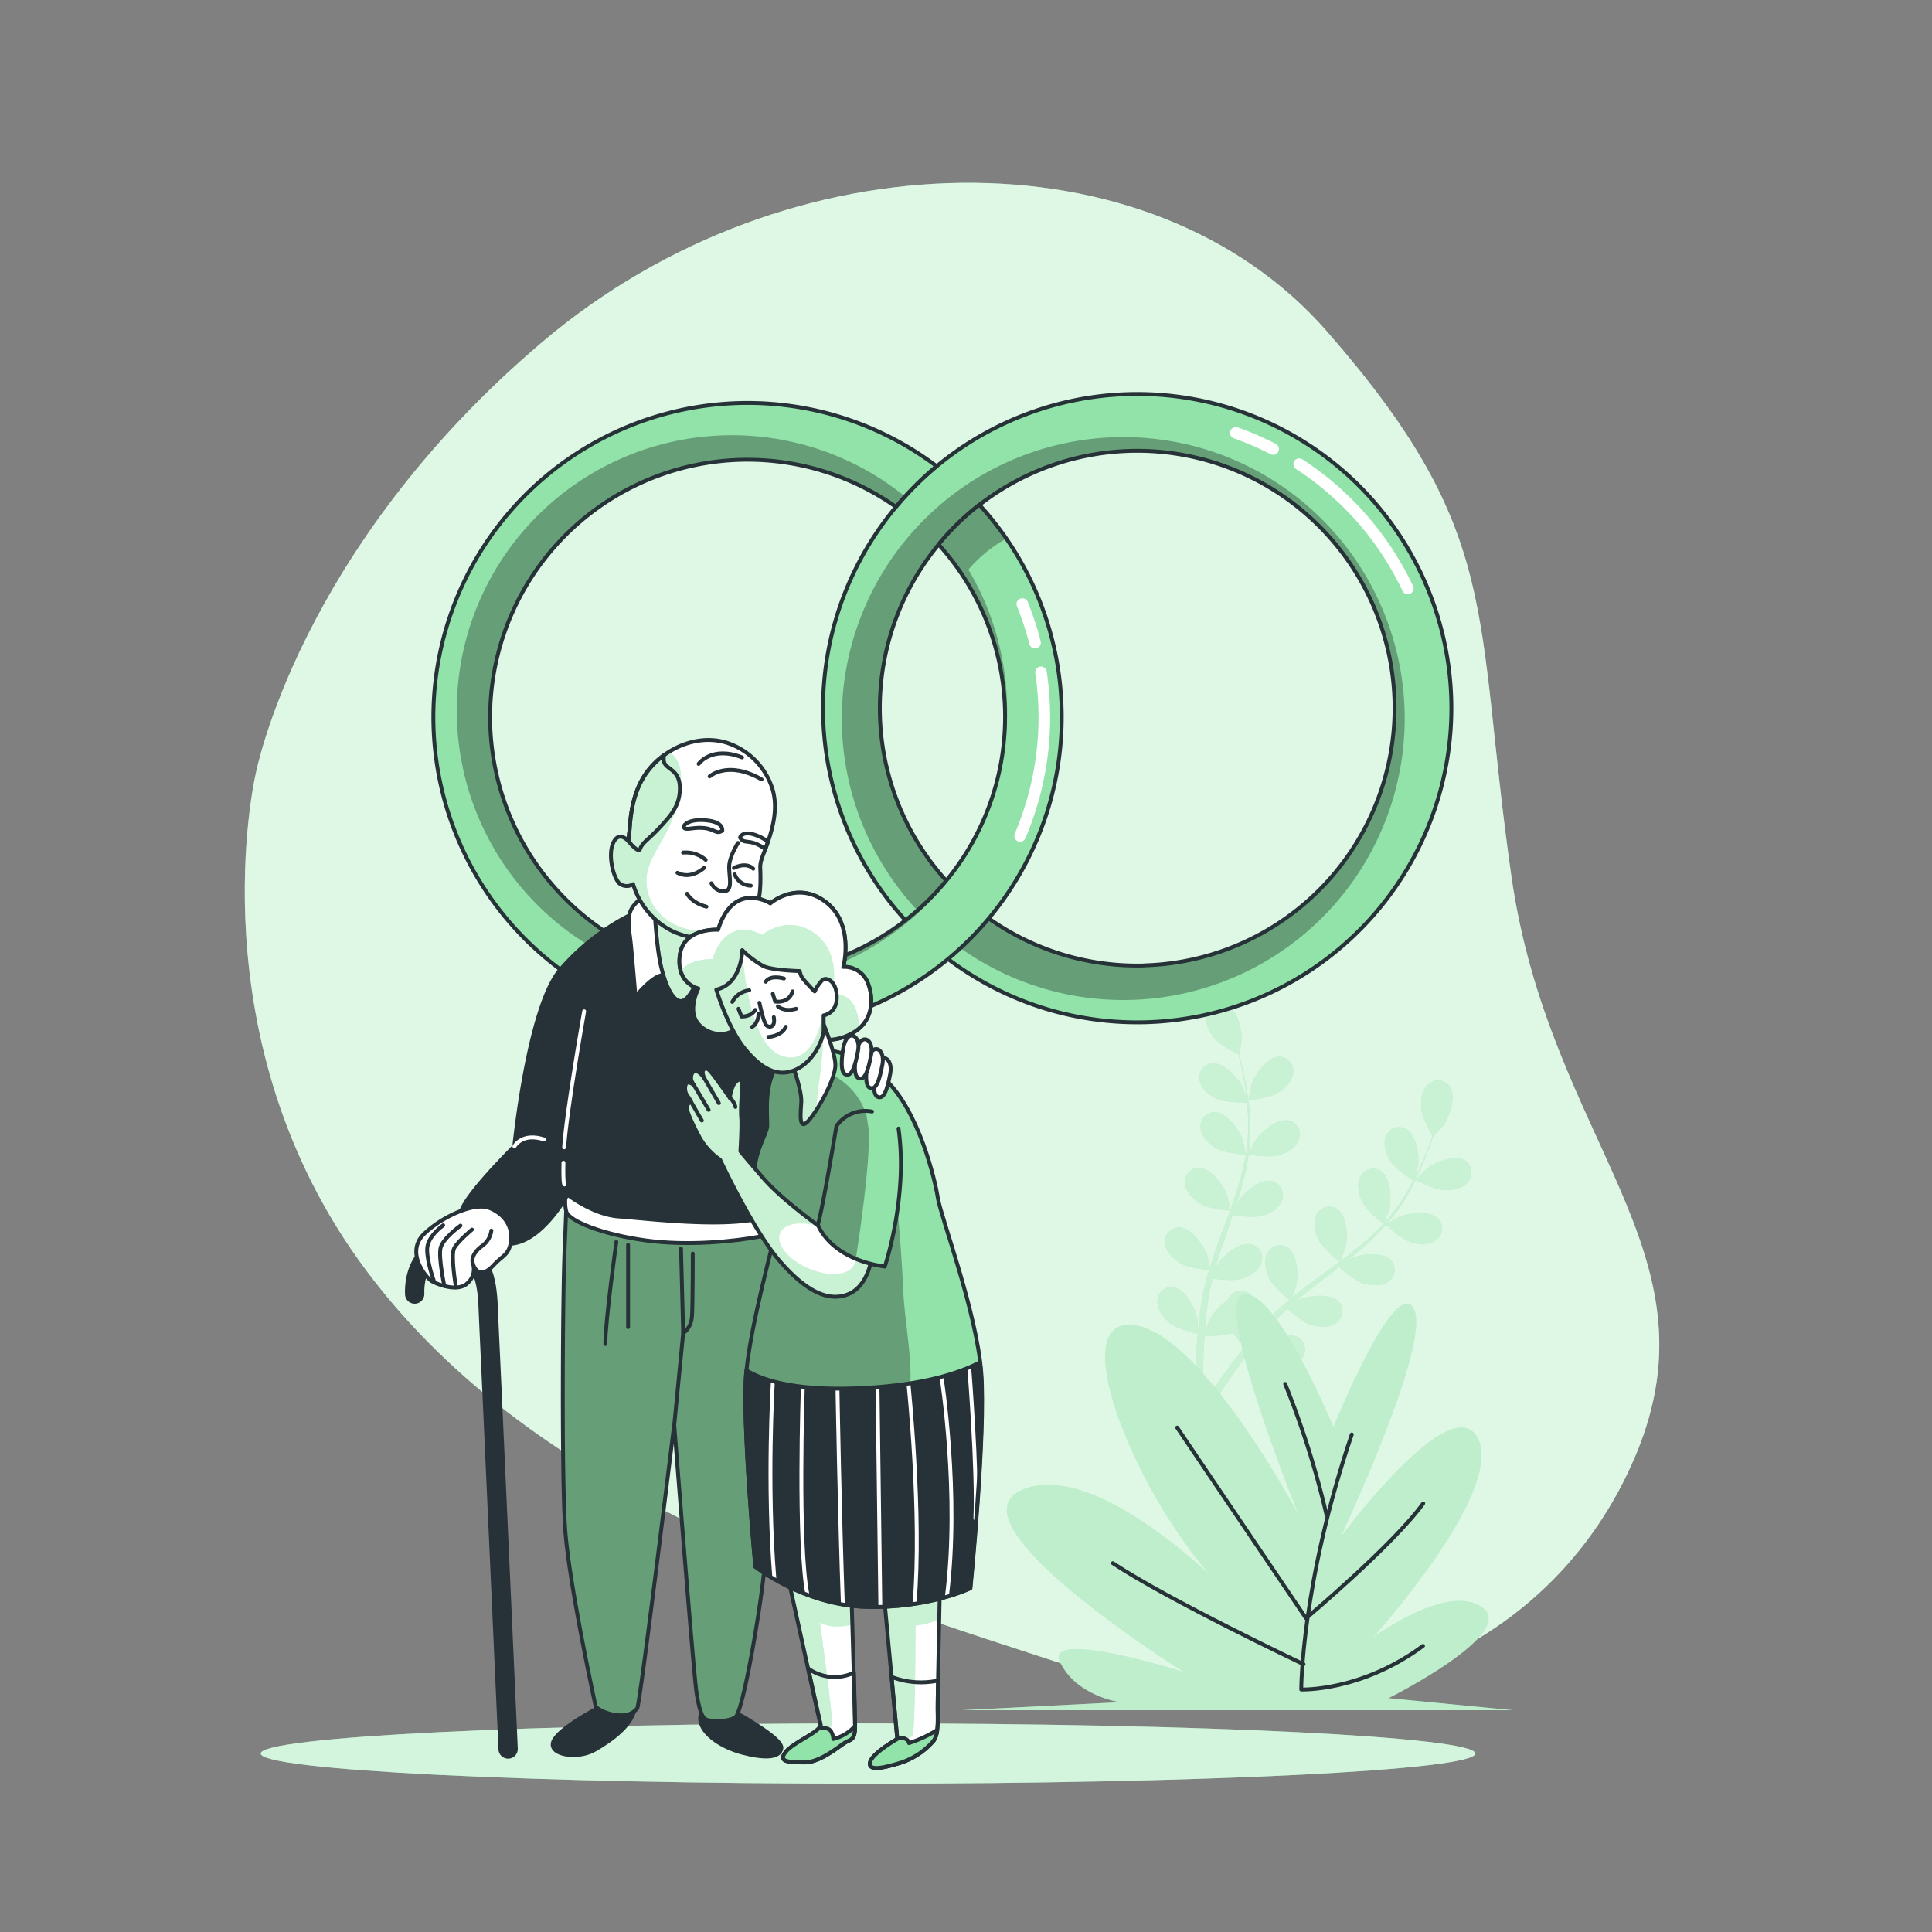 <svg xmlns="http://www.w3.org/2000/svg" xmlns:xlink="http://www.w3.org/1999/xlink" viewBox="0 0 500 500"><rect x="0" y="0" width="500" height="500" fill="#808080" stroke="none"/><defs><clippath id="clip-path"><path d="M291.89,102a81.31,81.31,0,1,0,83.69,78.86A81.32,81.32,0,0,0,291.89,102Zm4.39,147.86a66.61,66.61,0,1,1,64.61-68.57A66.61,66.61,0,0,1,296.28,249.83Z" style="fill:#92E3A9;stroke:#263238;stroke-linecap:round;stroke-linejoin:round"></path></clippath><clippath id="clip-path-2"><path d="M274.74,183.18a81.31,81.31,0,1,1-32.35-62.53,81.76,81.76,0,0,0-10.53,10.52,66.61,66.61,0,1,0,2.49,107A67.06,67.06,0,0,0,244.9,227.9a66.54,66.54,0,0,0-2-87,66.13,66.13,0,0,1,10.55-10.27A81,81,0,0,1,274.74,183.18Z" style="fill:#92E3A9;stroke:#263238;stroke-linecap:round;stroke-linejoin:round"></path></clippath><clippath id="clip-path-3"><path d="M146.71,307.48s-.15,5.72-.61,16.37-.78,57.6.15,71.66,7.72,45.25,7.88,46,4.17,2.93,8,2.31a5.11,5.11,0,0,0,2.78-1.69c.77-1.24,9.57-73.51,9.57-73.51s5,64.65,5.8,69.59,1.54,6.33,2.47,6.8,5.56.77,7.57-.62,6.86-29.91,7.63-39.94,5.11-46.72,4.9-60.32c-.27-18.66-1.39-32.58-1.39-32.58S166.48,315.05,146.71,307.48Z" style="fill:#92E3A9;stroke:#263238;stroke-linecap:round;stroke-linejoin:round"></path></clippath><clippath id="clip-path-4"><path d="M169.29,233.22s.4,10.33,1.61,16.1,3.76,11.54,6.57,9.26,8.45-16.64,8.72-17.17-5.77-.81-10.06-4A30.86,30.86,0,0,0,169.29,233.22Z" style="fill:#fff;stroke:#263238;stroke-linecap:round;stroke-linejoin:round"></path></clippath><clippath id="clip-path-5"><path d="M169.68,197.24c-4.84,4.63-6.34,10.7-6.74,17.35,0,.56-.5,2.86-.17,3.27,0,0-2.41-3.07-4,.14s0,9.36,1.6,10.69a3.07,3.07,0,0,0,3.48.14,20.09,20.09,0,0,0,8.95,11.49c5.92,3.51,16.13,3.9,21-1.76,3.11-3.64,3.13-9.48,2.95-14-.06-1.63.78-3.35,1.34-4.84,1.8-4.83,3.33-10.15,1.9-15.27a18.35,18.35,0,0,0-11.25-12c-6.17-2.25-13.1-.25-18,3.87C170.34,196.62,170,196.93,169.68,197.24Z" style="fill:#fff;stroke:#263238;stroke-linecap:round;stroke-linejoin:round"></path></clippath><clippath id="clip-path-6"><path d="M185.85,240.62s-9-.62-9.92,6.66,4.8,8.53,4.8,8.53-2.63,5.11-.46,8.52,7.9,4.65,10.85,1.24l19.52,3.1A13.2,13.2,0,0,0,221,267.12c5.42-3.26,5.11-9.76,3.25-13.48a6.5,6.5,0,0,0-6-3.41s2.94-11-4.49-16.74-14.41.31-14.41.31S189.88,227.76,185.85,240.62Z" style="fill:#fff;stroke:#263238;stroke-linecap:round;stroke-linejoin:round"></path></clippath><clippath id="clip-path-7"><path d="M204,408.53s7.88,35.91,8.33,37.73-6.82,4.54-8.94,7.12.61,2.73,4.85,2.73,9.24-4.55,10.76-5.31,2.27-.75,2.27-4.24-.91-33.64-.91-33.64S209,410.8,204,408.53Z" style="fill:#fff;stroke:#263238;stroke-linecap:round;stroke-linejoin:round"></path></clippath><clippath id="clip-path-8"><path d="M228.89,414.13l3.33,35.92s-6.36,3.63-7,5.91,2.58,1.81,7.12.45a19,19,0,0,0,9.25-5.91c1.36-1.82,1.06-5.61,1.06-8.49s.6-31.51.6-31.51S235.1,414.89,228.89,414.13Z" style="fill:#fff;stroke:#263238;stroke-linecap:round;stroke-linejoin:round"></path></clippath><clippath id="clip-path-9"><path d="M210.64,271.92s-8.52.93-10.69,6-1.24,11.47-1.4,13.64-4,7.43-3.25,14.41,5.11,12.86,5,14.25-5.89,22.16-7.13,34.55,2.32,50.67,2.32,50.67,12.55,9.91,28.67,10.38,27-4.8,27-4.8,4-40,2.79-55.78S243.49,315,242.71,310s-5-22.46-13.48-30.52S212.5,271.3,210.64,271.92Z" style="fill:#92E3A9;stroke:#263238;stroke-linecap:round;stroke-linejoin:round"></path></clippath><clippath id="clip-path-10"><path d="M205.37,276.41s2.17,6,2,8.83-.77,7.91,2,4.65,6.82-10.84,6.82-14.25-3.57-11.93-3.57-11.93-2,5.58-3.87,8.21S205.37,276.41,205.37,276.41Z" style="fill:#fff;stroke:#263238;stroke-linecap:round;stroke-linejoin:round"></path></clippath><clippath id="clip-path-11"><path d="M213.12,318.18s-10.44-7.31-15.67-13.36-5.84-6.89-5.84-6.89.41-6.48.21-8.78.2-6.26.2-8.35-1.25-1.46-2.08-.21a9.37,9.37,0,0,0-1.05,3.55s-4.06-5.81-5.16-7-1.87-.33-1.87.33a4.35,4.35,0,0,0,.33,1.43s-1.32-2-2.42-1.65-1,2.09-.77,2.53.55,1,.55,1-1.65-1.32-2.09-.11a3.38,3.38,0,0,0,.55,3.08,4.52,4.52,0,0,1,.77,1.32,2,2,0,0,0-1,1.65c0,1.1,1.43,4.18,3.3,7.7a17.43,17.43,0,0,0,5.28,5.72s8.47,18.16,15.41,26.19,12.76,10.67,17.82,8.58,5.94-9.13,5.94-9.13Z" style="fill:#fff;stroke:#263238;stroke-linecap:round;stroke-linejoin:round"></path></clippath><clippath id="clip-path-12"><path d="M232.54,292.08c2.51,17.75-3.55,35.71-3.55,35.71-14.41-2.09-17.33-10.86-17.33-10.86,1.25-4,4.8-25.48,4.8-25.48a9.08,9.08,0,0,1,9.21-3.78" style="fill:#92E3A9;stroke:#263238;stroke-linecap:round;stroke-linejoin:round"></path></clippath><clippath id="clip-path-13"><path d="M251.08,411.06s4-40,2.79-55.78c-.07-.87-.17-1.76-.28-2.68-5.84,3-15.05,5.78-29.54,6.59-17.1.95-26.13-1.65-30.9-4.55,0,.06,0,.12,0,.17-1.24,12.4,2.32,50.67,2.32,50.67s12.55,9.91,28.67,10.38S251.08,411.06,251.08,411.06Z" style="fill:#263238;stroke:#263238;stroke-linecap:round;stroke-linejoin:round"></path></clippath><clippath id="clip-path-14"><path d="M185.38,256.12s3,9.91,7.29,15.18,8.67,7.75,13.48,5.42,7-8.21,7-10.07v-3.87s3.41-.47,3.41-4.65-2.64-5.42-3.72-4.49a10.53,10.53,0,0,0-2,2.94,42.4,42.4,0,0,1-3.25-3.56,5.46,5.46,0,0,1-.62-1.71s-6.82-.15-9.3-1.24a23.93,23.93,0,0,1-5.57-4.18S192.05,254.57,185.38,256.12Z" style="fill:#fff;stroke:#263238;stroke-linecap:round;stroke-linejoin:round"></path></clippath></defs><g id="background-simple"><path d="M66.14,200.47s-16,68.58,28.65,128.33,122.64,83,185.27,103.45,121.31-3.16,143.32-55.8-22.45-81-32.25-149.75-2-88.56-47.7-140.91-139.55-51.1-203,2.65S66.14,200.47,66.14,200.47Z" style="fill:#92E3A9"></path><path d="M66.14,200.47s-16,68.58,28.65,128.33,122.64,83,185.27,103.45,121.31-3.16,143.32-55.8-22.45-81-32.25-149.75-2-88.56-47.7-140.91-139.55-51.1-203,2.65S66.14,200.47,66.14,200.47Z" style="fill:#fff;opacity:0.7"></path></g><g id="Floor"><path d="M381.83,453.81c0,4.32-70.37,7.81-157.18,7.81s-157.18-3.49-157.18-7.81,70.37-7.8,157.18-7.8S381.83,449.5,381.83,453.81Z" style="fill:#92E3A9"></path><path d="M381.83,453.81c0,4.32-70.37,7.81-157.18,7.81s-157.18-3.49-157.18-7.81,70.37-7.8,157.18-7.8S381.83,449.5,381.83,453.81Z" style="fill:#fff;opacity:0.6"></path></g><g id="Plants"><path d="M323.08,284.78c-.05,0,.7-3.73.77-4,.87-2.66,4.1-7.3,7.24-7.3a3.71,3.71,0,0,1,3.56,4.22c-.22,2.2-2.2,4.08-4,5.16C328.56,284.17,323.09,284.78,323.08,284.78Z" style="fill:#92E3A9"></path><path d="M317,259.66c2.95,1.06,4.42,6.52,4.33,9.32,0,.24-.57,4-.62,4l-.06,0c.24.86.49,1.78.73,2.8.45,1.88.93,4,1.3,6.36a63.6,63.6,0,0,1,.83,7.64,48.28,48.28,0,0,1-.29,8.6s0,.07,0,.1c.38-.83,1.54-3.12,1.65-3.29,1.54-2.34,5.88-6,8.9-5.13a3.72,3.72,0,0,1,2.33,5c-.8,2.07-3.2,3.35-5.22,3.93-2.26.64-7.32-.12-7.72-.18a65.7,65.7,0,0,1-1.87,8.56c-.46,1.64-1,3.28-1.52,4.91.36-.71.68-1.34.74-1.42,1.54-2.34,5.88-6,8.9-5.13a3.72,3.72,0,0,1,2.33,5c-.8,2.06-3.2,3.35-5.22,3.92s-6.36,0-7.5-.14c-.22.62-.42,1.25-.64,1.87-1,3-2.08,6-3,8.94-.33,1-.62,2.08-.91,3.12.32-.63.59-1.16.64-1.23,1.54-2.35,5.88-6,8.91-5.13a3.7,3.7,0,0,1,2.32,5c-.8,2.06-3.2,3.35-5.21,3.92s-5.95.07-7.3-.12c-.27,1.07-.54,2.15-.75,3.2-.12.72-.3,1.4-.38,2.14s-.21,1.43-.31,2.14c-.14,1.37-.29,2.78-.4,4.12-.08.94-.13,1.83-.2,2.72.32-1,1-3.07,1.06-3.23a14.41,14.41,0,0,1,4.8-5.46,4.24,4.24,0,0,1,.4-.72,3.72,3.72,0,0,1,5.46-.85c2.37,2.05,1.78,7.67.69,10.25-.07.15-.95,1.73-1.52,2.71l1.27-1.58c.87-1.07,1.77-2.11,2.74-3.23l1.47-1.59c.48-.54,1.05-1.05,1.58-1.59,1.26-1.21,2.59-2.38,3.95-3.52-.93-.77-4.2-3.53-5.14-5.41s-1.61-4.51-.63-6.5a3.71,3.71,0,0,1,5.26-1.66c2.66,1.66,2.92,7.31,2.24,10,0,.17-.76,2.07-1.17,3.1.83-.69,1.65-1.37,2.51-2,2.47-1.91,5-3.77,7.6-5.64l2.33-1.73c-.34-.27-4.3-3.47-5.35-5.58-.94-1.87-1.61-4.51-.63-6.49a3.7,3.7,0,0,1,5.26-1.67c2.66,1.67,2.93,7.31,2.24,10-.05.2-1.08,2.92-1.38,3.6,1.71-1.27,3.4-2.55,5-3.88a67.3,67.3,0,0,0,6.2-5.78c-.16-.12-4.31-3.45-5.38-5.6-.94-1.87-1.62-4.51-.64-6.5a3.72,3.72,0,0,1,5.27-1.67c2.66,1.67,2.92,7.32,2.23,10,0,.18-.82,2.26-1.22,3.23l.15.1a47.13,47.13,0,0,0,5.09-6.84c.84-1.32,1.57-2.64,2.24-3.93-.83-.54-4.63-3.05-5.81-4.88s-2.1-4.31-1.34-6.39a3.7,3.7,0,0,1,5.05-2.23c2.82,1.36,3.71,6.95,3.32,9.72,0,.15-.4,1.66-.7,2.75.3-.58.62-1.19.89-1.76,1-2.13,1.84-4.15,2.55-5.94.39-1,.73-2,1-2.84-.54-.95-2.69-4.84-2.89-7s.12-4.79,1.75-6.29a3.71,3.71,0,0,1,5.51.34c1.88,2.51.09,7.88-1.53,10.16-.14.2-2.68,3-2.71,3l0-.06c-.27.85-.58,1.75-.93,2.74-.67,1.81-1.44,3.85-2.43,6a65.73,65.73,0,0,1-3.52,6.84,47.85,47.85,0,0,1-5,7l-.07.07c.78-.48,3-1.75,3.2-1.83,2.57-1.11,8.19-1.73,10.25.63a3.7,3.7,0,0,1-.82,5.46c-1.8,1.28-4.52,1-6.51.4-2.25-.71-6-4.14-6.35-4.41a66.15,66.15,0,0,1-6.28,6.11c-1.29,1.11-2.62,2.19-4,3.26.69-.39,1.31-.74,1.4-.78,2.58-1.11,8.2-1.73,10.26.63a3.7,3.7,0,0,1-.82,5.46c-1.81,1.28-4.52,1-6.52.4s-5.32-3.5-6.18-4.27L345,329.13c-2.52,1.93-5,3.84-7.45,5.79-.85.69-1.67,1.39-2.48,2.1l1.21-.68c2.58-1.1,8.2-1.73,10.26.64a3.71,3.71,0,0,1-.82,5.46c-1.81,1.28-4.52,1-6.52.39s-5-3.22-6-4.12c-.82.74-1.63,1.49-2.39,2.25-.5.53-1,1-1.5,1.57l-1.43,1.63c-.88,1.06-1.79,2.15-2.61,3.21-.58.74-1.12,1.45-1.67,2.16.84-.69,2.51-2,2.66-2.11,2.38-1.49,7.84-2.95,10.24-.93a3.71,3.71,0,0,1,0,5.52c-1.59,1.54-4.31,1.7-6.38,1.38-2.27-.35-6.39-3-6.9-3.37-.9,1.18-1.77,2.34-2.56,3.44-2.77,3.83-4.94,7.13-6.42,9.45l-.15.24-1.91-.93c.09-.15.19-.3.3-.46,1.55-2.31,3.8-5.59,6.68-9.4.91-1.21,1.91-2.47,2.94-3.77a39.45,39.45,0,0,1-3-3.68c-2.2.86-6.79.89-7.38.89-.1,1.49-.18,2.93-.23,4.29-.2,4.73-.19,8.67-.14,11.42,0,.11,0,.21,0,.32l-2.11-1c0-2.74.1-6.44.38-10.82.09-1.5.22-3.11.37-4.76-.58-.14-5.35-1.37-7.16-2.81-1.63-1.3-3.35-3.42-3.29-5.63a3.71,3.71,0,0,1,4.08-3.72c3.11.4,5.72,5.41,6.23,8.17,0,.16.16,2,.23,3.09.06-.67.12-1.32.19-2,.14-1.37.32-2.73.5-4.2.12-.7.23-1.42.35-2.14s.3-1.46.45-2.19c.37-1.71.84-3.42,1.35-5.13-1.2-.12-5.46-.62-7.28-1.67s-3.83-2.87-4.11-5.07a3.7,3.7,0,0,1,3.47-4.29c3.14-.08,6.47,4.48,7.4,7.13.06.16.5,2.13.73,3.22.31-1,.62-2.05,1-3.08,1-3,2.13-5.93,3.22-8.9q.51-1.37,1-2.73c-.42,0-5.49-.52-7.53-1.7-1.81-1-3.83-2.87-4.11-5.07a3.7,3.7,0,0,1,3.47-4.29c3.13-.08,6.47,4.49,7.4,7.13.07.2.71,3,.84,3.77.72-2,1.42-4,2-6a65.26,65.26,0,0,0,2-8.24c-.2,0-5.49-.5-7.58-1.7-1.81-1-3.83-2.88-4.11-5.08a3.7,3.7,0,0,1,3.47-4.29c3.14-.08,6.48,4.49,7.4,7.13.06.17.55,2.34.76,3.37h.18a47.77,47.77,0,0,0,.47-8.51c0-1.56-.15-3.06-.3-4.51-1,0-5.54,0-7.54-.86s-4.12-2.44-4.64-4.59a3.71,3.71,0,0,1,3-4.65c3.11-.42,6.92,3.75,8.13,6.27.07.14.58,1.61.94,2.69-.08-.66-.14-1.33-.23-2-.32-2.35-.75-4.48-1.15-6.37-.24-1.07-.48-2-.71-2.93-1-.5-4.91-2.55-6.26-4.22s-2.54-4.06-2-6.21A3.71,3.71,0,0,1,317,259.66Z" style="fill:#92E3A9"></path><path d="M373.7,308c-2.46-.1-7.35-2.62-7.36-2.62s2.64-2.72,2.83-2.88c2.19-1.74,7.44-3.83,10.06-2.09a3.71,3.71,0,0,1,.65,5.48C378.47,307.6,375.79,308.08,373.7,308Z" style="fill:#92E3A9"></path><g style="opacity:0.5"><path d="M323.08,284.78c-.05,0,.7-3.73.77-4,.87-2.66,4.1-7.3,7.24-7.3a3.71,3.71,0,0,1,3.56,4.22c-.22,2.2-2.2,4.08-4,5.16C328.56,284.17,323.09,284.78,323.08,284.78Z" style="fill:#fff"></path><path d="M317,259.66c2.95,1.06,4.42,6.52,4.33,9.32,0,.24-.57,4-.62,4l-.06,0c.24.86.49,1.78.73,2.8.45,1.88.93,4,1.3,6.36a63.6,63.6,0,0,1,.83,7.64,48.28,48.28,0,0,1-.29,8.6s0,.07,0,.1c.38-.83,1.54-3.12,1.65-3.29,1.54-2.34,5.88-6,8.9-5.13a3.72,3.72,0,0,1,2.33,5c-.8,2.07-3.2,3.35-5.22,3.93-2.26.64-7.32-.12-7.72-.18a65.7,65.7,0,0,1-1.87,8.56c-.46,1.64-1,3.28-1.52,4.91.36-.71.68-1.34.74-1.42,1.54-2.34,5.88-6,8.9-5.13a3.72,3.72,0,0,1,2.33,5c-.8,2.06-3.2,3.35-5.22,3.92s-6.36,0-7.5-.14c-.22.62-.42,1.25-.64,1.87-1,3-2.08,6-3,8.94-.33,1-.62,2.08-.91,3.12.32-.63.59-1.16.64-1.23,1.54-2.35,5.88-6,8.91-5.13a3.7,3.7,0,0,1,2.32,5c-.8,2.06-3.2,3.35-5.21,3.92s-5.95.07-7.3-.12c-.27,1.07-.54,2.15-.75,3.2-.12.72-.3,1.4-.38,2.14s-.21,1.43-.31,2.14c-.14,1.37-.29,2.78-.4,4.12-.08.94-.13,1.83-.2,2.72.32-1,1-3.07,1.06-3.23a14.41,14.41,0,0,1,4.8-5.46,4.24,4.24,0,0,1,.4-.72,3.72,3.72,0,0,1,5.46-.85c2.37,2.05,1.78,7.67.69,10.25-.07.15-.95,1.73-1.52,2.71l1.27-1.58c.87-1.07,1.77-2.11,2.74-3.23l1.47-1.59c.48-.54,1.05-1.05,1.58-1.59,1.26-1.21,2.59-2.38,3.95-3.52-.93-.77-4.2-3.53-5.14-5.41s-1.61-4.51-.63-6.5a3.71,3.71,0,0,1,5.26-1.66c2.66,1.66,2.92,7.31,2.24,10,0,.17-.76,2.07-1.17,3.1.83-.69,1.65-1.37,2.51-2,2.47-1.91,5-3.77,7.6-5.64l2.33-1.73c-.34-.27-4.3-3.47-5.35-5.58-.94-1.87-1.61-4.51-.63-6.49a3.7,3.7,0,0,1,5.26-1.67c2.66,1.67,2.93,7.31,2.24,10-.05.2-1.08,2.92-1.38,3.6,1.71-1.27,3.4-2.55,5-3.88a67.3,67.3,0,0,0,6.2-5.78c-.16-.12-4.31-3.45-5.38-5.6-.94-1.87-1.62-4.51-.64-6.5a3.72,3.72,0,0,1,5.27-1.67c2.66,1.67,2.92,7.32,2.23,10,0,.18-.82,2.26-1.22,3.23l.15.1a47.13,47.13,0,0,0,5.09-6.84c.84-1.32,1.57-2.64,2.24-3.93-.83-.54-4.63-3.05-5.81-4.88s-2.1-4.31-1.34-6.39a3.7,3.7,0,0,1,5.05-2.23c2.82,1.36,3.71,6.95,3.32,9.72,0,.15-.4,1.66-.7,2.75.3-.58.62-1.19.89-1.76,1-2.13,1.84-4.15,2.55-5.94.39-1,.73-2,1-2.84-.54-.95-2.69-4.84-2.89-7s.12-4.79,1.75-6.29a3.71,3.71,0,0,1,5.51.34c1.88,2.51.09,7.88-1.53,10.16-.14.2-2.68,3-2.71,3l0-.06c-.27.85-.58,1.75-.93,2.74-.67,1.81-1.44,3.85-2.43,6a65.73,65.73,0,0,1-3.52,6.84,47.85,47.85,0,0,1-5,7l-.07.07c.78-.48,3-1.75,3.2-1.83,2.57-1.11,8.19-1.73,10.25.63a3.7,3.7,0,0,1-.82,5.46c-1.8,1.28-4.52,1-6.51.4-2.25-.71-6-4.14-6.35-4.41a66.15,66.15,0,0,1-6.28,6.11c-1.29,1.11-2.62,2.19-4,3.26.69-.39,1.31-.74,1.4-.78,2.58-1.11,8.2-1.73,10.26.63a3.7,3.7,0,0,1-.82,5.46c-1.81,1.28-4.52,1-6.52.4s-5.32-3.5-6.18-4.27L345,329.13c-2.52,1.93-5,3.84-7.45,5.79-.85.69-1.67,1.39-2.48,2.1l1.21-.68c2.58-1.1,8.2-1.73,10.26.64a3.71,3.71,0,0,1-.82,5.46c-1.81,1.28-4.52,1-6.52.39s-5-3.22-6-4.12c-.82.74-1.63,1.49-2.39,2.25-.5.53-1,1-1.5,1.57l-1.43,1.63c-.88,1.06-1.79,2.15-2.61,3.21-.58.74-1.12,1.45-1.67,2.16.84-.69,2.51-2,2.66-2.11,2.38-1.49,7.84-2.95,10.24-.93a3.71,3.71,0,0,1,0,5.52c-1.59,1.54-4.31,1.7-6.38,1.38-2.27-.35-6.39-3-6.9-3.37-.9,1.18-1.77,2.34-2.56,3.44-2.77,3.83-4.94,7.13-6.42,9.45l-.15.24-1.91-.93c.09-.15.19-.3.3-.46,1.55-2.31,3.8-5.59,6.68-9.4.91-1.21,1.91-2.47,2.94-3.77a39.45,39.45,0,0,1-3-3.68c-2.2.86-6.79.89-7.38.89-.1,1.49-.18,2.93-.23,4.29-.2,4.73-.19,8.67-.14,11.42,0,.11,0,.21,0,.32l-2.11-1c0-2.74.1-6.44.38-10.82.09-1.5.22-3.11.37-4.76-.58-.14-5.35-1.37-7.16-2.81-1.63-1.3-3.35-3.42-3.29-5.63a3.71,3.71,0,0,1,4.08-3.72c3.11.4,5.72,5.41,6.23,8.17,0,.16.16,2,.23,3.09.06-.67.12-1.32.19-2,.14-1.37.32-2.73.5-4.2.12-.7.23-1.42.35-2.14s.3-1.46.45-2.19c.37-1.71.84-3.42,1.35-5.13-1.2-.12-5.46-.62-7.28-1.67s-3.83-2.87-4.11-5.07a3.7,3.7,0,0,1,3.47-4.29c3.14-.08,6.47,4.48,7.4,7.13.06.16.5,2.13.73,3.22.31-1,.62-2.05,1-3.08,1-3,2.13-5.93,3.22-8.9q.51-1.37,1-2.73c-.42,0-5.49-.52-7.53-1.7-1.81-1-3.83-2.87-4.11-5.07a3.7,3.7,0,0,1,3.47-4.29c3.13-.08,6.47,4.49,7.4,7.13.07.2.71,3,.84,3.77.72-2,1.42-4,2-6a65.26,65.26,0,0,0,2-8.24c-.2,0-5.49-.5-7.58-1.7-1.81-1-3.83-2.88-4.11-5.08a3.7,3.7,0,0,1,3.47-4.29c3.14-.08,6.48,4.49,7.4,7.13.06.17.55,2.34.76,3.37h.18a47.77,47.77,0,0,0,.47-8.51c0-1.56-.15-3.06-.3-4.51-1,0-5.54,0-7.54-.86s-4.12-2.44-4.64-4.59a3.71,3.71,0,0,1,3-4.65c3.11-.42,6.92,3.75,8.13,6.27.07.14.58,1.61.94,2.69-.08-.66-.14-1.33-.23-2-.32-2.35-.75-4.48-1.15-6.37-.24-1.07-.48-2-.71-2.93-1-.5-4.91-2.55-6.26-4.22s-2.54-4.06-2-6.21A3.71,3.71,0,0,1,317,259.66Z" style="fill:#fff"></path><path d="M373.7,308c-2.46-.1-7.35-2.62-7.36-2.62s2.64-2.72,2.83-2.88c2.19-1.74,7.44-3.83,10.06-2.09a3.71,3.71,0,0,1,.65,5.48C378.47,307.6,375.79,308.08,373.7,308Z" style="fill:#fff"></path></g><path d="M345.09,369.35s-14.87-35.84-23.19-34.28,14.27,57.14,14.27,57.14-26.17-49.35-44-49.35,6.55,54.54,29.14,72.72c0,0-35.68-38.44-56.49-30.12s41.63,47.27,41.63,47.27-36.28-11.43-32.11-2.6,15.46,10.39,15.46,10.39l-41,2.08H391.47l-32.11-3.12s33.29-16.62,24.38-23.38-28.55,7.79-28.55,7.79,33.9-37.4,27.36-51.42-35.68,25.45-35.68,25.45,23.78-50.38,19-59.22S345.09,369.35,345.09,369.35Z" style="fill:#92E3A9"></path><path d="M345.09,369.35s-14.87-35.84-23.19-34.28,14.27,57.14,14.27,57.14-26.17-49.35-44-49.35,6.55,54.54,29.14,72.72c0,0-35.68-38.44-56.49-30.12s41.63,47.27,41.63,47.27-36.28-11.43-32.11-2.6,15.46,10.39,15.46,10.39l-41,2.08H391.47l-32.11-3.12s33.29-16.62,24.38-23.38-28.55,7.79-28.55,7.79,33.9-37.4,27.36-51.42-35.68,25.45-35.68,25.45,23.78-50.38,19-59.22S345.09,369.35,345.09,369.35Z" style="fill:#fff;opacity:0.4"></path><path d="M349.84,371.24c-13.08,38.65-13.08,66-13.08,66s15.46.6,31.52-11.29" style="fill:none;stroke:#263238;stroke-linecap:round;stroke-linejoin:round"></path><path d="M343.3,392.05a231.27,231.27,0,0,0-10.7-33.89" style="fill:none;stroke:#263238;stroke-linecap:round;stroke-linejoin:round"></path><path d="M304.65,369.46,338,418.81s22.6-19,30.33-29.73" style="fill:none;stroke:#263238;stroke-linecap:round;stroke-linejoin:round"></path><path d="M337.36,430.7S302.27,414.05,288,404.54" style="fill:none;stroke:#263238;stroke-linecap:round;stroke-linejoin:round"></path></g><g id="Rings"><path d="M291.89,102a81.31,81.31,0,1,0,83.69,78.86A81.32,81.32,0,0,0,291.89,102Zm4.39,147.86a66.61,66.61,0,1,1,64.61-68.57A66.61,66.61,0,0,1,296.28,249.83Z" style="fill:#92E3A9"></path><g style="clip-path:url(#clip-path)"><path d="M314.88,254.67A72.84,72.84,0,1,0,222,210.19,72.85,72.85,0,0,0,314.88,254.67Zm-22.56-138a66.61,66.61,0,1,1-64.6,68.56A66.62,66.62,0,0,1,292.32,116.66Z" style="opacity:0.3"></path><path d="M364.33,152.28a78.3,78.3,0,0,0-28.09-32.15" style="fill:none;stroke:#fff;stroke-linecap:round;stroke-linejoin:round;stroke-width:3px"></path><path d="M329.49,116.21a77.4,77.4,0,0,0-9.65-4.18" style="fill:none;stroke:#fff;stroke-linecap:round;stroke-linejoin:round;stroke-width:3px"></path></g><path d="M291.89,102a81.31,81.31,0,1,0,83.69,78.86A81.32,81.32,0,0,0,291.89,102Zm4.39,147.86a66.61,66.61,0,1,1,64.61-68.57A66.61,66.61,0,0,1,296.28,249.83Z" style="fill:none;stroke:#263238;stroke-linecap:round;stroke-linejoin:round"></path><path d="M274.74,183.18a81.31,81.31,0,1,1-32.35-62.53,81.76,81.76,0,0,0-10.53,10.52,66.61,66.61,0,1,0,2.49,107A67.06,67.06,0,0,0,244.9,227.9a66.54,66.54,0,0,0-2-87,66.13,66.13,0,0,1,10.55-10.27A81,81,0,0,1,274.74,183.18Z" style="fill:#92E3A9"></path><g style="clip-path:url(#clip-path-2)"><path d="M256.62,160.25a71.45,71.45,0,0,0-6-12.83,34.92,34.92,0,0,1,9.79-8,80.6,80.6,0,0,0-7-8.74,67.06,67.06,0,0,0-8.78,8.23h0c-.6.67-1.2,1.34-1.77,2,.6.66,1.18,1.33,1.75,2,.42.51.83,1,1.24,1.55.12.16.25.31.37.46.5.66,1,1.33,1.48,2l0,0c.5.71,1,1.42,1.46,2.14h0a66.51,66.51,0,0,1-4.3,78.75,67.06,67.06,0,0,1-10.55,10.28,66.62,66.62,0,1,1-2.49-107c.75-.91,1.53-1.79,2.32-2.66a71.21,71.21,0,1,0,22.44,31.74Z" style="opacity:0.3"></path></g><path d="M274.74,183.18a81.31,81.31,0,1,1-32.35-62.53,81.76,81.76,0,0,0-10.53,10.52,66.61,66.61,0,1,0,2.49,107A67.06,67.06,0,0,0,244.9,227.9a66.54,66.54,0,0,0-2-87,66.13,66.13,0,0,1,10.55-10.27A81,81,0,0,1,274.74,183.18Z" style="fill:none;stroke:#263238;stroke-linecap:round;stroke-linejoin:round"></path><path d="M264,216.33A78.26,78.26,0,0,0,269.4,174" style="fill:none;stroke:#fff;stroke-linecap:round;stroke-linejoin:round;stroke-width:3px"></path><path d="M267.86,166.33a78.27,78.27,0,0,0-3.28-10" style="fill:none;stroke:#fff;stroke-linecap:round;stroke-linejoin:round;stroke-width:3px"></path></g><g id="Characters"><path d="M192.23,242.79a61.55,61.55,0,0,1,14.41,13.78c6.06,8.36,11.07,33.84,11.07,38.64s-.83,7.94-5.43,9.4-6.47.21-9.4-6.06-7.8-42.45-10.27-48.48S189.1,242.58,192.23,242.79Z" style="fill:#263238;stroke:#263238;stroke-linecap:round;stroke-linejoin:round"></path><path d="M216.39,280.24a8.41,8.41,0,0,0-3.2,2.79c-.29.47-7.66,14.76-8.36,19.35a6.56,6.56,0,0,0,9.75,6.54c5.43-2.92,9.88-14.75,10.58-19.21s-1-6.12-3.06-7.66S218.2,279.83,216.39,280.24Z" style="fill:#263238;stroke:#263238;stroke-linecap:round;stroke-linejoin:round"></path><path d="M107.32,334.9c-.27-7.82,4.73-14.58,12.75-10.91,6.53,3,6.11,11.92,6.43,18.12.49,9.79,5,110.53,5,110.53" style="fill:none;stroke:#263238;stroke-linecap:round;stroke-linejoin:round;stroke-width:5px"></path><path d="M155.21,441.78s-10.57,5.41-12,8.89,6.18,4.77,10.69,2.19,10.18-6.7,10.44-11.34S155.21,441.78,155.21,441.78Z" style="fill:#263238;stroke:#263238;stroke-linecap:round;stroke-linejoin:round"></path><path d="M190.5,443.27s12.11,6.57,11.72,9.15-4.38,2.7-10.18,1.16-11.21-5.41-10.82-9.28S190.5,443.27,190.5,443.27Z" style="fill:#263238;stroke:#263238;stroke-linecap:round;stroke-linejoin:round"></path><path d="M146.71,307.48s-.15,5.72-.61,16.37-.78,57.6.15,71.66,7.72,45.25,7.88,46,4.17,2.93,8,2.31a5.11,5.11,0,0,0,2.78-1.69c.77-1.24,9.57-73.51,9.57-73.51s5,64.65,5.8,69.59,1.54,6.33,2.47,6.8,5.56.77,7.57-.62,6.86-29.91,7.63-39.94,5.11-46.72,4.9-60.32c-.27-18.66-1.39-32.58-1.39-32.58S166.48,315.05,146.71,307.48Z" style="fill:#92E3A9"></path><g style="clip-path:url(#clip-path-3)"><path d="M146.71,307.48s-.15,5.72-.61,16.37-.78,57.6.15,71.66,7.72,45.25,7.88,46,4.17,2.93,8,2.31a5.11,5.11,0,0,0,2.78-1.69c.77-1.24,9.57-73.51,9.57-73.51s5,64.65,5.8,69.59,1.54,6.33,2.47,6.8,5.56.77,7.57-.62,6.86-29.91,7.63-39.94,5.11-46.72,4.9-60.32c-.27-18.66-1.39-32.58-1.39-32.58S166.48,315.05,146.71,307.48Z" style="opacity:0.3"></path></g><path d="M146.71,307.48s-.15,5.72-.61,16.37-.78,57.6.15,71.66,7.72,45.25,7.88,46,4.17,2.93,8,2.31a5.11,5.11,0,0,0,2.78-1.69c.77-1.24,9.57-73.51,9.57-73.51s5,64.65,5.8,69.59,1.54,6.33,2.47,6.8,5.56.77,7.57-.62,6.86-29.91,7.63-39.94,5.11-46.72,4.9-60.32c-.27-18.66-1.39-32.58-1.39-32.58S166.48,315.05,146.71,307.48Z" style="fill:none;stroke:#263238;stroke-linecap:round;stroke-linejoin:round"></path><polyline points="174.51 368.64 176.81 344.98 176.24 323.11" style="fill:none;stroke:#263238;stroke-linecap:round;stroke-linejoin:round"></polyline><path d="M176.81,345s2.1-1.14,2.29-4.56.19-16,.19-16" style="fill:none;stroke:#263238;stroke-linecap:round;stroke-linejoin:round"></path><path d="M159.51,321.4s-2.85,20.35-2.85,26.43" style="fill:none;stroke:#263238;stroke-linecap:round;stroke-linejoin:round"></path><line x1="162.55" y1="322.16" x2="162.55" y2="343.46" style="fill:none;stroke:#263238;stroke-linecap:round;stroke-linejoin:round"></line><path d="M146.77,304.86s-1,6.27-.19,8.75,9.51,5.89,20.54,7.41,23.19.19,29.28-.95,5.7-5.89,6.08-8.56.57,1.91-17.87.19S151.33,304.1,146.77,304.86Z" style="fill:#fff;stroke:#263238;stroke-linecap:round;stroke-linejoin:round"></path><path d="M163.62,236.53A59.23,59.23,0,0,0,145,250.94c-8.35,9.81-11.9,45.73-11.9,45.73s-13.65,13.47-13.86,17.43,6.55,9.1,14.07,7.63,13.57-12.53,13.57-12.53,6.69,5.22,13.37,5.64,34,4,40.93-1.46,4.81-33.41,1-50.33S183.88,226.92,163.62,236.53Z" style="fill:#263238;stroke:#263238;stroke-linecap:round;stroke-linejoin:round"></path><path d="M146,296.93c.66-9.75,5.18-35.21,5.18-35.21" style="fill:none;stroke:#fff;stroke-linecap:round;stroke-linejoin:round"></path><path d="M146.08,306.54s-.39.19-.26-5.63" style="fill:none;stroke:#fff;stroke-linecap:round;stroke-linejoin:round"></path><path d="M133.13,296.67s2-3.68,7.72-1.76" style="fill:none;stroke:#fff;stroke-linecap:round;stroke-linejoin:round"></path><path d="M131.63,323.39a7.66,7.66,0,0,0-2.36-9.27,10.11,10.11,0,0,0-2.8-1.56c-3.84-1.3-11.69,2.05-16.63,6.69s.11,11.09,1.83,12.25c.92.62,6.76,3.16,9.32.56a4.72,4.72,0,0,0,1.34-5.2s1.19,5.09,5.42.56C129.62,325.41,130.86,325,131.63,323.39Z" style="fill:#fff;stroke:#263238;stroke-linecap:round;stroke-linejoin:round"></path><path d="M112.33,331.61s-1.87-5.09-1.78-8.39,4.15-6.11,4.15-6.11" style="fill:none;stroke:#263238;stroke-linecap:round;stroke-linejoin:round"></path><path d="M115,332.8s-1.53-7.21-1-9.75,5.17-5.85,5.17-5.85" style="fill:none;stroke:#263238;stroke-linecap:round;stroke-linejoin:round"></path><path d="M118,333.14s-1.44-8.4-.43-10.18,4.58-4.75,4.58-4.75" style="fill:none;stroke:#263238;stroke-linecap:round;stroke-linejoin:round"></path><path d="M122.33,326.86s-.76-2.12,2.54-4.49a5.8,5.8,0,0,0,2.29-3.9" style="fill:none;stroke:#263238;stroke-linecap:round;stroke-linejoin:round"></path><path d="M168.75,231.48a7.8,7.8,0,0,0-4.69,2.82c-2.15,2.54-1.21,6-.81,9.92s1.21,13.69,1.21,13.69,4.16-5.1,6.71-5.5,7.64,0,8.45.67,6.44,7.65,6.44,7.65,3.49-9.26,1.34-18.39S174,230,168.75,231.48Z" style="fill:#fff;stroke:#263238;stroke-linecap:round;stroke-linejoin:round"></path><path d="M169.29,233.22s.4,10.33,1.61,16.1,3.76,11.54,6.57,9.26,8.45-16.64,8.72-17.17-5.77-.81-10.06-4A30.86,30.86,0,0,0,169.29,233.22Z" style="fill:#fff"></path><g style="clip-path:url(#clip-path-4)"><path d="M169.29,233.22s.4,10.33,1.61,16.1,3.76,11.54,6.57,9.26,8.45-16.64,8.72-17.17-5.77-.81-10.06-4A30.86,30.86,0,0,0,169.29,233.22Z" style="fill:#92E3A9;stroke:#263238;stroke-linecap:round;stroke-linejoin:round"></path><path d="M169.29,233.22s.4,10.33,1.61,16.1,3.76,11.54,6.57,9.26,8.45-16.64,8.72-17.17-5.77-.81-10.06-4A30.86,30.86,0,0,0,169.29,233.22Z" style="fill:#fff;opacity:0.5"></path></g><path d="M169.29,233.22s.4,10.33,1.61,16.1,3.76,11.54,6.57,9.26,8.45-16.64,8.72-17.17-5.77-.81-10.06-4A30.86,30.86,0,0,0,169.29,233.22Z" style="fill:none;stroke:#263238;stroke-linecap:round;stroke-linejoin:round"></path><path d="M169.68,197.24c-4.84,4.63-6.34,10.7-6.74,17.35,0,.56-.5,2.86-.17,3.27,0,0-2.41-3.07-4,.14s0,9.36,1.6,10.69a3.07,3.07,0,0,0,3.48.14,20.09,20.09,0,0,0,8.95,11.49c5.92,3.51,16.13,3.9,21-1.76,3.11-3.64,3.13-9.48,2.95-14-.06-1.63.78-3.35,1.34-4.84,1.8-4.83,3.33-10.15,1.9-15.27a18.35,18.35,0,0,0-11.25-12c-6.17-2.25-13.1-.25-18,3.87C170.34,196.62,170,196.93,169.68,197.24Z" style="fill:#fff"></path><g style="clip-path:url(#clip-path-5)"><path d="M189.4,241.66a30.84,30.84,0,0,0-6.86-.67c-11,0-16-8-15.17-14.34s6.62-10.47,8.55-21.5c1.18-6.77-1-9.49-2.79-10.58a22.21,22.21,0,0,0-2.44,1.76c-.35.29-.69.6-1,.91-4.84,4.63-6.34,10.7-6.74,17.35,0,.56-.5,2.86-.17,3.27,0,0-2.41-3.07-4,.14s0,9.36,1.6,10.69a3.07,3.07,0,0,0,3.48.14,20.09,20.09,0,0,0,8.95,11.49C177.26,243,184.19,243.84,189.4,241.66Z" style="fill:#92E3A9"></path><path d="M189.4,241.66a30.84,30.84,0,0,0-6.86-.67c-11,0-16-8-15.17-14.34s6.62-10.47,8.55-21.5c1.18-6.77-1-9.49-2.79-10.58a22.21,22.21,0,0,0-2.44,1.76c-.35.29-.69.6-1,.91-4.84,4.63-6.34,10.7-6.74,17.35,0,.56-.5,2.86-.17,3.27,0,0-2.41-3.07-4,.14s0,9.36,1.6,10.69a3.07,3.07,0,0,0,3.48.14,20.09,20.09,0,0,0,8.95,11.49C177.26,243,184.19,243.84,189.4,241.66Z" style="fill:#fff;opacity:0.5"></path></g><path d="M169.68,197.24c-4.84,4.63-6.34,10.7-6.74,17.35,0,.56-.5,2.86-.17,3.27,0,0-2.41-3.07-4,.14s0,9.36,1.6,10.69a3.07,3.07,0,0,0,3.48.14,20.09,20.09,0,0,0,8.95,11.49c5.92,3.51,16.13,3.9,21-1.76,3.11-3.64,3.13-9.48,2.95-14-.06-1.63.78-3.35,1.34-4.84,1.8-4.83,3.33-10.15,1.9-15.27a18.35,18.35,0,0,0-11.25-12c-6.17-2.25-13.1-.25-18,3.87C170.34,196.62,170,196.93,169.68,197.24Z" style="fill:none;stroke:#263238;stroke-linecap:round;stroke-linejoin:round"></path><path d="M191,218.15s-2.3,3.55-2.3,6.26,1,6.06-1.25,6.27a3.58,3.58,0,0,1-3.34-2.09" style="fill:none;stroke:#263238;stroke-linecap:round;stroke-linejoin:round"></path><path d="M176.78,220.65a7.82,7.82,0,0,1,5.85,1.88" style="fill:none;stroke:#263238;stroke-linecap:round;stroke-linejoin:round"></path><path d="M183.65,200.94s4.65-4.27,13.45.77" style="fill:none;stroke:#263238;stroke-linecap:round;stroke-linejoin:round"></path><path d="M180.8,197.7s3.36-4.78,11.25-1.68" style="fill:none;stroke:#263238;stroke-linecap:round;stroke-linejoin:round"></path><path d="M189.94,224.62s3.13-1.67,5,.21" style="fill:none;stroke:#263238;stroke-linecap:round;stroke-linejoin:round"></path><path d="M182.21,224.62s-3.34,3.13-6.89,1.26" style="fill:none;stroke:#263238;stroke-linecap:round;stroke-linejoin:round"></path><path d="M190.14,226.29a4.56,4.56,0,0,0,4.18,2.93" style="fill:none;stroke:#263238;stroke-linecap:round;stroke-linejoin:round"></path><path d="M177.82,231.3s1.05,2.3,5,3.35" style="fill:none;stroke:#263238;stroke-linecap:round;stroke-linejoin:round"></path><path d="M186.91,215s.58-2.26-4.22-2.71-6.29,1.58-5.54,2.06,2.49-.33,5.12-.05S185.41,216,186.91,215Z" style="fill:none;stroke:#263238;stroke-linecap:round;stroke-linejoin:round"></path><path d="M198.74,217.81a11.84,11.84,0,0,0-2.21-1.29c-4.38-2-5,.23-5,.23.81,1.59,1.95.65,4.36,1.72a11.73,11.73,0,0,1,2.16,1.27l0,0C198.29,219.08,198.52,218.45,198.74,217.81Z" style="fill:none;stroke:#263238;stroke-linecap:round;stroke-linejoin:round"></path><path d="M170.69,196.33c-.35.29-.69.6-1,.91-4.84,4.63-6.34,10.7-6.74,17.35,0,.56-.5,2.86-.17,3.27,0,0,2.52,3.21,2.94,1.75s2.09-2.3,5-5.43,5.43-5.85,5.22-10.65-4.17-4.39-4.17-6.89v-1.15Q171.22,195.9,170.69,196.33Z" style="fill:none;stroke:#263238;stroke-linecap:round;stroke-linejoin:round"></path><path d="M218.76,271.05s-4.88,8.5-3.21,11.7,6,5.29,9.33,3.76,4.46-7.8,3.76-9.89S222.1,268,218.76,271.05Z" style="fill:#fff;stroke:#263238;stroke-linecap:round;stroke-linejoin:round"></path><path d="M185.85,240.62s-9-.62-9.92,6.66,4.8,8.53,4.8,8.53-2.63,5.11-.46,8.52,7.9,4.65,10.85,1.24l19.52,3.1A13.2,13.2,0,0,0,221,267.12c5.42-3.26,5.11-9.76,3.25-13.48a6.5,6.5,0,0,0-6-3.41s2.94-11-4.49-16.74-14.41.31-14.41.31S189.88,227.76,185.85,240.62Z" style="fill:#fff;stroke:#263238;stroke-linecap:round;stroke-linejoin:round"></path><path d="M185.85,240.62s-9-.62-9.92,6.66,4.8,8.53,4.8,8.53-2.63,5.11-.46,8.52,7.9,4.65,10.85,1.24l19.52,3.1A13.2,13.2,0,0,0,221,267.12c5.42-3.26,5.11-9.76,3.25-13.48a6.5,6.5,0,0,0-6-3.41s2.94-11-4.49-16.74-14.41.31-14.41.31S189.88,227.76,185.85,240.62Z" style="fill:#fff"></path><g style="clip-path:url(#clip-path-6)"><path d="M215.31,257.15S218.12,247,211,241.69s-13.76.28-13.76.28-9-5.58-12.87,6.3c0,0-5.59-.37-8.21,3a6.6,6.6,0,0,0,4.55,4.51s-2.63,5.11-.46,8.52,7.9,4.65,10.85,1.24l19.52,3.1A13.2,13.2,0,0,0,221,267.12a11.44,11.44,0,0,0,1.16-.83,10.86,10.86,0,0,0-1.1-6C219.31,256.86,215.31,257.15,215.31,257.15Z" style="fill:#92E3A9"></path><path d="M215.31,257.15S218.12,247,211,241.69s-13.76.28-13.76.28-9-5.58-12.87,6.3c0,0-5.59-.37-8.21,3a6.6,6.6,0,0,0,4.55,4.51s-2.63,5.11-.46,8.52,7.9,4.65,10.85,1.24l19.52,3.1A13.2,13.2,0,0,0,221,267.12a11.44,11.44,0,0,0,1.16-.83,10.86,10.86,0,0,0-1.1-6C219.31,256.86,215.31,257.15,215.31,257.15Z" style="fill:#fff;opacity:0.5"></path></g><path d="M185.85,240.62s-9-.62-9.92,6.66,4.8,8.53,4.8,8.53-2.63,5.11-.46,8.52,7.9,4.65,10.85,1.24l19.52,3.1A13.2,13.2,0,0,0,221,267.12c5.42-3.26,5.11-9.76,3.25-13.48a6.5,6.5,0,0,0-6-3.41s2.94-11-4.49-16.74-14.41.31-14.41.31S189.88,227.76,185.85,240.62Z" style="fill:none;stroke:#263238;stroke-linecap:round;stroke-linejoin:round"></path><path d="M204,408.53s7.88,35.91,8.33,37.73-6.82,4.54-8.94,7.12.61,2.73,4.85,2.73,9.24-4.55,10.76-5.31,2.27-.75,2.27-4.24-.91-33.64-.91-33.64S209,410.8,204,408.53Z" style="fill:#fff"></path><g style="clip-path:url(#clip-path-7)"><path d="M220.62,420.41c-.12-4.36-.22-7.49-.22-7.49S209,410.8,204,408.53c0,0,7.88,35.91,8.33,37.73.18.73-.89,1.61-2.37,2.56,3,0,5.13-1,5.34-2.89.24-2.15-3.12-26-3.12-26C214.77,421.36,218.28,421,220.62,420.41Z" style="fill:#92E3A9"></path><path d="M220.62,420.41c-.12-4.36-.22-7.49-.22-7.49S209,410.8,204,408.53c0,0,7.88,35.91,8.33,37.73.18.73-.89,1.61-2.37,2.56,3,0,5.13-1,5.34-2.89.24-2.15-3.12-26-3.12-26C214.77,421.36,218.28,421,220.62,420.41Z" style="fill:#fff;opacity:0.5"></path></g><path d="M204,408.53s7.88,35.91,8.33,37.73-6.82,4.54-8.94,7.12.61,2.73,4.85,2.73,9.24-4.55,10.76-5.31,2.27-.75,2.27-4.24-.91-33.64-.91-33.64S209,410.8,204,408.53Z" style="fill:none;stroke:#263238;stroke-linecap:round;stroke-linejoin:round"></path><path d="M209.15,431.8c1.62,7.32,3,13.72,3.22,14.46.46,1.82-6.82,4.54-8.94,7.12s.61,2.73,4.85,2.73,9.24-4.55,10.76-5.31,2.27-.75,2.27-4.24c0-1.42-.15-7.24-.33-13.66A11.73,11.73,0,0,1,209.15,431.8Z" style="fill:none;stroke:#263238;stroke-linecap:round;stroke-linejoin:round"></path><path d="M219,450.8c1.49-.74,2.25-.76,2.27-4.1a11,11,0,0,1-5.61,3.35,4.4,4.4,0,0,0-.6-2c-.61-1.06-2.88-.91-2.88-.91h-.17c-1.38,1.75-6.83,4-8.62,6.21-2.12,2.58.61,2.73,4.85,2.73S217.52,451.56,219,450.8Z" style="fill:#92E3A9;stroke:#263238;stroke-linecap:round;stroke-linejoin:round"></path><path d="M228.89,414.13l3.33,35.92s-6.36,3.63-7,5.91,2.58,1.81,7.12.45a19,19,0,0,0,9.25-5.91c1.36-1.82,1.06-5.61,1.06-8.49s.6-31.51.6-31.51S235.1,414.89,228.89,414.13Z" style="fill:#fff"></path><g style="clip-path:url(#clip-path-8)"><path d="M228.89,414.13l3.33,35.92s-.52.3-1.27.77c2.52-.19,4.52-.88,5.19-1.77.78-1,.78-28.34.78-28.34a22.16,22.16,0,0,0,6.19-1.7c.1-4.84.17-8.51.17-8.51S235.1,414.89,228.89,414.13Z" style="fill:#92E3A9"></path><path d="M228.89,414.13l3.33,35.92s-.52.3-1.27.77c2.52-.19,4.52-.88,5.19-1.77.78-1,.78-28.34.78-28.34a22.16,22.16,0,0,0,6.19-1.7c.1-4.84.17-8.51.17-8.51S235.1,414.89,228.89,414.13Z" style="fill:#fff;opacity:0.5"></path></g><path d="M228.89,414.13l3.33,35.92s-6.36,3.63-7,5.91,2.58,1.81,7.12.45a19,19,0,0,0,9.25-5.91c1.36-1.82,1.06-5.61,1.06-8.49s.6-31.51.6-31.51S235.1,414.89,228.89,414.13Z" style="fill:none;stroke:#263238;stroke-linecap:round;stroke-linejoin:round"></path><path d="M241.62,450.5c1.36-1.82,1.06-5.61,1.06-8.49,0-.79,0-3.54.11-7.09a21.11,21.11,0,0,1-12.06-.95l1.49,16.08s-6.36,3.63-7,5.91,2.58,1.81,7.12.45A19,19,0,0,0,241.62,450.5Z" style="fill:none;stroke:#263238;stroke-linecap:round;stroke-linejoin:round"></path><path d="M241.62,450.5a6,6,0,0,0,.94-2.8,32.51,32.51,0,0,1-7.31,3.41s0-.76-1.21-1.22a1.71,1.71,0,0,0-1.82.16s-6.36,3.63-7,5.91,2.58,1.81,7.12.45A19,19,0,0,0,241.62,450.5Z" style="fill:#92E3A9;stroke:#263238;stroke-linecap:round;stroke-linejoin:round"></path><path d="M210.64,271.92s-8.52.93-10.69,6-1.24,11.47-1.4,13.64-4,7.43-3.25,14.41,5.11,12.86,5,14.25-5.89,22.16-7.13,34.55,2.32,50.67,2.32,50.67,12.55,9.91,28.67,10.38,27-4.8,27-4.8,4-40,2.79-55.78S243.49,315,242.71,310s-5-22.46-13.48-30.52S212.5,271.3,210.64,271.92Z" style="fill:#92E3A9"></path><g style="clip-path:url(#clip-path-9)"><path d="M234.63,400.27c.59-13.71.66-29.75.64-39,1.29-8.06-1.12-18.33-1.52-27.52-.6-13.61-2.07-26.92-2.07-26.92L221,328.69s4.14-24.84,3.84-35.79-10.05-15.08-10.05-15.08l-9.9-4.31a9.2,9.2,0,0,0-5,4.45c-2.17,5.12-1.24,11.47-1.4,13.64s-4,7.43-3.25,14.41,5.11,12.86,5,14.25-5.89,22.16-7.13,34.55,2.32,50.67,2.32,50.67,12.55,9.91,28.67,10.38a72.58,72.58,0,0,0,8.37-.26A73.26,73.26,0,0,0,234.63,400.27Z" style="opacity:0.3"></path></g><path d="M210.64,271.92s-8.52.93-10.69,6-1.24,11.47-1.4,13.64-4,7.43-3.25,14.41,5.11,12.86,5,14.25-5.89,22.16-7.13,34.55,2.32,50.67,2.32,50.67,12.55,9.91,28.67,10.38,27-4.8,27-4.8,4-40,2.79-55.78S243.49,315,242.71,310s-5-22.46-13.48-30.52S212.5,271.3,210.64,271.92Z" style="fill:none;stroke:#263238;stroke-linecap:round;stroke-linejoin:round"></path><path d="M205.37,276.41s2.17,6,2,8.83-.77,7.91,2,4.65,6.82-10.84,6.82-14.25-3.57-11.93-3.57-11.93-2,5.58-3.87,8.21S205.37,276.41,205.37,276.41Z" style="fill:#fff"></path><g style="clip-path:url(#clip-path-10)"><path d="M211.86,280.78a131.49,131.49,0,0,0,1.33-15.72c-.32-.83-.54-1.35-.54-1.35s-2,5.58-3.87,8.21-3.41,4.49-3.41,4.49,2.17,6,2,8.83-.77,7.91,2,4.65a24.8,24.8,0,0,0,2-2.72A39.7,39.7,0,0,1,211.86,280.78Z" style="fill:#92E3A9"></path><path d="M211.86,280.78a131.49,131.49,0,0,0,1.33-15.72c-.32-.83-.54-1.35-.54-1.35s-2,5.58-3.87,8.21-3.41,4.49-3.41,4.49,2.17,6,2,8.83-.77,7.91,2,4.65a24.8,24.8,0,0,0,2-2.72A39.7,39.7,0,0,1,211.86,280.78Z" style="fill:#fff;opacity:0.5"></path></g><path d="M205.37,276.41s2.17,6,2,8.83-.77,7.91,2,4.65,6.82-10.84,6.82-14.25-3.57-11.93-3.57-11.93-2,5.58-3.87,8.21S205.37,276.41,205.37,276.41Z" style="fill:none;stroke:#263238;stroke-linecap:round;stroke-linejoin:round"></path><path d="M213.12,318.18s-10.44-7.31-15.67-13.36-5.84-6.89-5.84-6.89.41-6.48.21-8.78.2-6.26.2-8.35-1.25-1.46-2.08-.21a9.37,9.37,0,0,0-1.05,3.55s-4.06-5.81-5.16-7-1.87-.33-1.87.33a4.35,4.35,0,0,0,.33,1.43s-1.32-2-2.42-1.65-1,2.09-.77,2.53.55,1,.55,1-1.65-1.32-2.09-.11a3.38,3.38,0,0,0,.55,3.08,4.52,4.52,0,0,1,.77,1.32,2,2,0,0,0-1,1.65c0,1.1,1.43,4.18,3.3,7.7a17.43,17.43,0,0,0,5.28,5.72s8.47,18.16,15.41,26.19,12.76,10.67,17.82,8.58,5.94-9.13,5.94-9.13Z" style="fill:#fff"></path><g style="clip-path:url(#clip-path-11)"><path d="M213.12,318.18s-10.44-7.31-15.67-13.36-5.84-6.89-5.84-6.89.41-6.48.21-8.78.2-6.26.2-8.35-1.25-1.46-2.08-.21a9.37,9.37,0,0,0-1.05,3.55s-4.06-5.81-5.16-7-1.87-.33-1.87.33a4.35,4.35,0,0,0,.33,1.43s-1.32-2-2.42-1.65-1,2.09-.77,2.53.55,1,.55,1-1.65-1.32-2.09-.11a3.38,3.38,0,0,0,.55,3.08,4.52,4.52,0,0,1,.77,1.32,2,2,0,0,0-1,1.65c0,1.1,1.43,4.18,3.3,7.7a17.43,17.43,0,0,0,5.28,5.72s8.47,18.16,15.41,26.19,12.76,10.67,17.82,8.58,5.94-9.13,5.94-9.13Z" style="fill:#92E3A9"></path><path d="M213.12,318.18s-10.44-7.31-15.67-13.36-5.84-6.89-5.84-6.89.41-6.48.21-8.78.2-6.26.2-8.35-1.25-1.46-2.08-.21a9.37,9.37,0,0,0-1.05,3.55s-4.06-5.81-5.16-7-1.87-.33-1.87.33a4.35,4.35,0,0,0,.33,1.43s-1.32-2-2.42-1.65-1,2.09-.77,2.53.55,1,.55,1-1.65-1.32-2.09-.11a3.38,3.38,0,0,0,.55,3.08,4.52,4.52,0,0,1,.77,1.32,2,2,0,0,0-1,1.65c0,1.1,1.43,4.18,3.3,7.7a17.43,17.43,0,0,0,5.28,5.72s8.47,18.16,15.41,26.19,12.76,10.67,17.82,8.58,5.94-9.13,5.94-9.13Z" style="fill:#fff;opacity:0.5"></path><ellipse cx="211.49" cy="323.17" rx="5.57" ry="10.41" transform="translate(-168.51 392.23) rotate(-67.1)" style="fill:#fff"></ellipse></g><path d="M213.12,318.18s-10.44-7.31-15.67-13.36-5.84-6.89-5.84-6.89.41-6.48.21-8.78.2-6.26.2-8.35-1.25-1.46-2.08-.21a9.37,9.37,0,0,0-1.05,3.55s-4.06-5.81-5.16-7-1.87-.33-1.87.33a4.35,4.35,0,0,0,.33,1.43s-1.32-2-2.42-1.65-1,2.09-.77,2.53.55,1,.55,1-1.65-1.32-2.09-.11a3.38,3.38,0,0,0,.55,3.08,4.52,4.52,0,0,1,.77,1.32,2,2,0,0,0-1,1.65c0,1.1,1.43,4.18,3.3,7.7a17.43,17.43,0,0,0,5.28,5.72s8.47,18.16,15.41,26.19,12.76,10.67,17.82,8.58,5.94-9.13,5.94-9.13Z" style="fill:none;stroke:#263238;stroke-linecap:round;stroke-linejoin:round"></path><line x1="182.19" y1="278.88" x2="186.04" y2="285.48" style="fill:none;stroke:#263238;stroke-linecap:round;stroke-linejoin:round"></line><line x1="179.55" y1="280.75" x2="183.4" y2="287.24" style="fill:none;stroke:#263238;stroke-linecap:round;stroke-linejoin:round"></line><line x1="178.78" y1="285.04" x2="181.64" y2="289.99" style="fill:none;stroke:#263238;stroke-linecap:round;stroke-linejoin:round"></line><path d="M188.89,284.14a4.32,4.32,0,0,1,1.44,2.33" style="fill:none;stroke:#263238;stroke-linecap:round;stroke-linejoin:round"></path><path d="M232.54,292.08c2.51,17.75-3.55,35.71-3.55,35.71-14.41-2.09-17.33-10.86-17.33-10.86,1.25-4,4.8-25.48,4.8-25.48a9.08,9.08,0,0,1,9.21-3.78" style="fill:#92E3A9"></path><g style="clip-path:url(#clip-path-12)"><g style="opacity:0.3"><path d="M211.66,316.93s1.85,5.53,9.83,8.86c1.07-6.87,3.62-24.23,3.38-32.89,0-.38-.73-5-.77-5.34h-2l-2,.89-2,1.15-1.52,1.85S212.91,313,211.66,316.93Z"></path></g></g><path d="M232.54,292.08c2.51,17.75-3.55,35.71-3.55,35.71-14.41-2.09-17.33-10.86-17.33-10.86,1.25-4,4.8-25.48,4.8-25.48a9.08,9.08,0,0,1,9.21-3.78" style="fill:none;stroke:#263238;stroke-linecap:round;stroke-linejoin:round"></path><path d="M251.08,411.06s4-40,2.79-55.78c-.07-.87-.17-1.76-.28-2.68-5.84,3-15.05,5.78-29.54,6.59-17.1.95-26.13-1.65-30.9-4.55,0,.06,0,.12,0,.17-1.24,12.4,2.32,50.67,2.32,50.67s12.55,9.91,28.67,10.38S251.08,411.06,251.08,411.06Z" style="fill:#263238"></path><g style="clip-path:url(#clip-path-13)"><path d="M200,357.88s-1.6,26.31.4,50.62" style="fill:none;stroke:#fff;stroke-linecap:round;stroke-linejoin:round"></path><path d="M207.77,358.88s-1.4,41.05,1.2,53.81" style="fill:none;stroke:#fff;stroke-linecap:round;stroke-linejoin:round"></path><path d="M216.74,359.67s.6,34.08,1.39,55.41" style="fill:none;stroke:#fff;stroke-linecap:round;stroke-linejoin:round"></path><line x1="227.1" y1="359.07" x2="227.83" y2="415.65" style="fill:none;stroke:#fff;stroke-linecap:round;stroke-linejoin:round"></line><path d="M235.08,357.88s3.58,34.08,1.59,57.2" style="fill:none;stroke:#fff;stroke-linecap:round;stroke-linejoin:round"></path><path d="M243.65,356.28s4.78,30.5,1.39,57" style="fill:none;stroke:#fff;stroke-linecap:round;stroke-linejoin:round"></path><path d="M250.82,353.69S253,381,252.42,393" style="fill:none;stroke:#fff;stroke-linecap:round;stroke-linejoin:round"></path></g><path d="M251.08,411.06s4-40,2.79-55.78c-.07-.87-.17-1.76-.28-2.68-5.84,3-15.05,5.78-29.54,6.59-17.1.95-26.13-1.65-30.9-4.55,0,.06,0,.12,0,.17-1.24,12.4,2.32,50.67,2.32,50.67s12.55,9.91,28.67,10.38S251.08,411.06,251.08,411.06Z" style="fill:none;stroke:#263238;stroke-linecap:round;stroke-linejoin:round"></path><path d="M185.38,256.12s3,9.91,7.29,15.18,8.67,7.75,13.48,5.42,7-8.21,7-10.07v-3.87s3.41-.47,3.41-4.65-2.64-5.42-3.72-4.49a10.53,10.53,0,0,0-2,2.94,42.4,42.4,0,0,1-3.25-3.56,5.46,5.46,0,0,1-.62-1.71s-6.82-.15-9.3-1.24a23.93,23.93,0,0,1-5.57-4.18S192.05,254.57,185.38,256.12Z" style="fill:#fff"></path><g style="clip-path:url(#clip-path-14)"><path d="M185.38,256.12s3,9.91,7.29,15.18,8.67,7.75,13.48,5.42,7-8.21,7-10.07V264.8l-.47-1.09s-2.27,12.92-10.85,9.37-9.75-27.19-9.75-27.19S192.05,254.57,185.38,256.12Z" style="fill:#92E3A9"></path><path d="M185.38,256.12s3,9.91,7.29,15.18,8.67,7.75,13.48,5.42,7-8.21,7-10.07V264.8l-.47-1.09s-2.27,12.92-10.85,9.37-9.75-27.19-9.75-27.19S192.05,254.57,185.38,256.12Z" style="fill:#fff;opacity:0.5"></path></g><path d="M185.38,256.12s3,9.91,7.29,15.18,8.67,7.75,13.48,5.42,7-8.21,7-10.07v-3.87s3.41-.47,3.41-4.65-2.64-5.42-3.72-4.49a10.53,10.53,0,0,0-2,2.94,42.4,42.4,0,0,1-3.25-3.56,5.46,5.46,0,0,1-.62-1.71s-6.82-.15-9.3-1.24a23.93,23.93,0,0,1-5.57-4.18S192.05,254.57,185.38,256.12Z" style="fill:none;stroke:#263238;stroke-linecap:round;stroke-linejoin:round"></path><path d="M196.54,259.52s1.08,5.27,1.86,5.89,2.32.47,1.86-2.17" style="fill:none;stroke:#263238;stroke-linecap:round;stroke-linejoin:round"></path><path d="M198.86,268.36s3.41-.16,4.5-2.64" style="fill:none;stroke:#263238;stroke-linecap:round;stroke-linejoin:round"></path><path d="M200,257.2l.62,2s3.56.62,4.49-2.63" style="fill:none;stroke:#263238;stroke-linecap:round;stroke-linejoin:round"></path><path d="M191.12,261.07l.77,2s2.48.15,3.56-1.71" style="fill:none;stroke:#263238;stroke-linecap:round;stroke-linejoin:round"></path><path d="M189.52,259.29a5.67,5.67,0,0,1,4.38-3" style="fill:none;stroke:#263238;stroke-linecap:round;stroke-linejoin:round"></path><path d="M202.88,253.23c-3.86-1-4.69.84-4.69.84" style="fill:none;stroke:#263238;stroke-linecap:round;stroke-linejoin:round"></path><path d="M201.32,260.44s1.56,1.56,4.7.63" style="fill:none;stroke:#263238;stroke-linecap:round;stroke-linejoin:round"></path><path d="M196.31,262.42s0,2.4-1.68,3.34" style="fill:none;stroke:#263238;stroke-linecap:round;stroke-linejoin:round"></path><path d="M226.65,276.73s-1.26,6.27.42,7.1,2.54-1.77,3.34-6.05C231.17,273.69,227.69,271.93,226.65,276.73Z" style="fill:#fff;stroke:#263238;stroke-linecap:round;stroke-linejoin:round"></path><path d="M224.62,274.38s-1.25,6.27.42,7.1,2.54-1.77,3.34-6.06C229.14,271.33,225.66,269.58,224.62,274.38Z" style="fill:#fff;stroke:#263238;stroke-linecap:round;stroke-linejoin:round"></path><path d="M221.7,271.87s-1.25,6.26.42,7.1,2.54-1.77,3.34-6.06C226.23,268.82,222.75,267.06,221.7,271.87Z" style="fill:#fff;stroke:#263238;stroke-linecap:round;stroke-linejoin:round"></path><path d="M218.3,270.89s-1.26,6.27.41,7.1,2.54-1.77,3.35-6.05C222.82,267.85,219.34,266.09,218.3,270.89Z" style="fill:#fff;stroke:#263238;stroke-linecap:round;stroke-linejoin:round"></path></g></svg>

